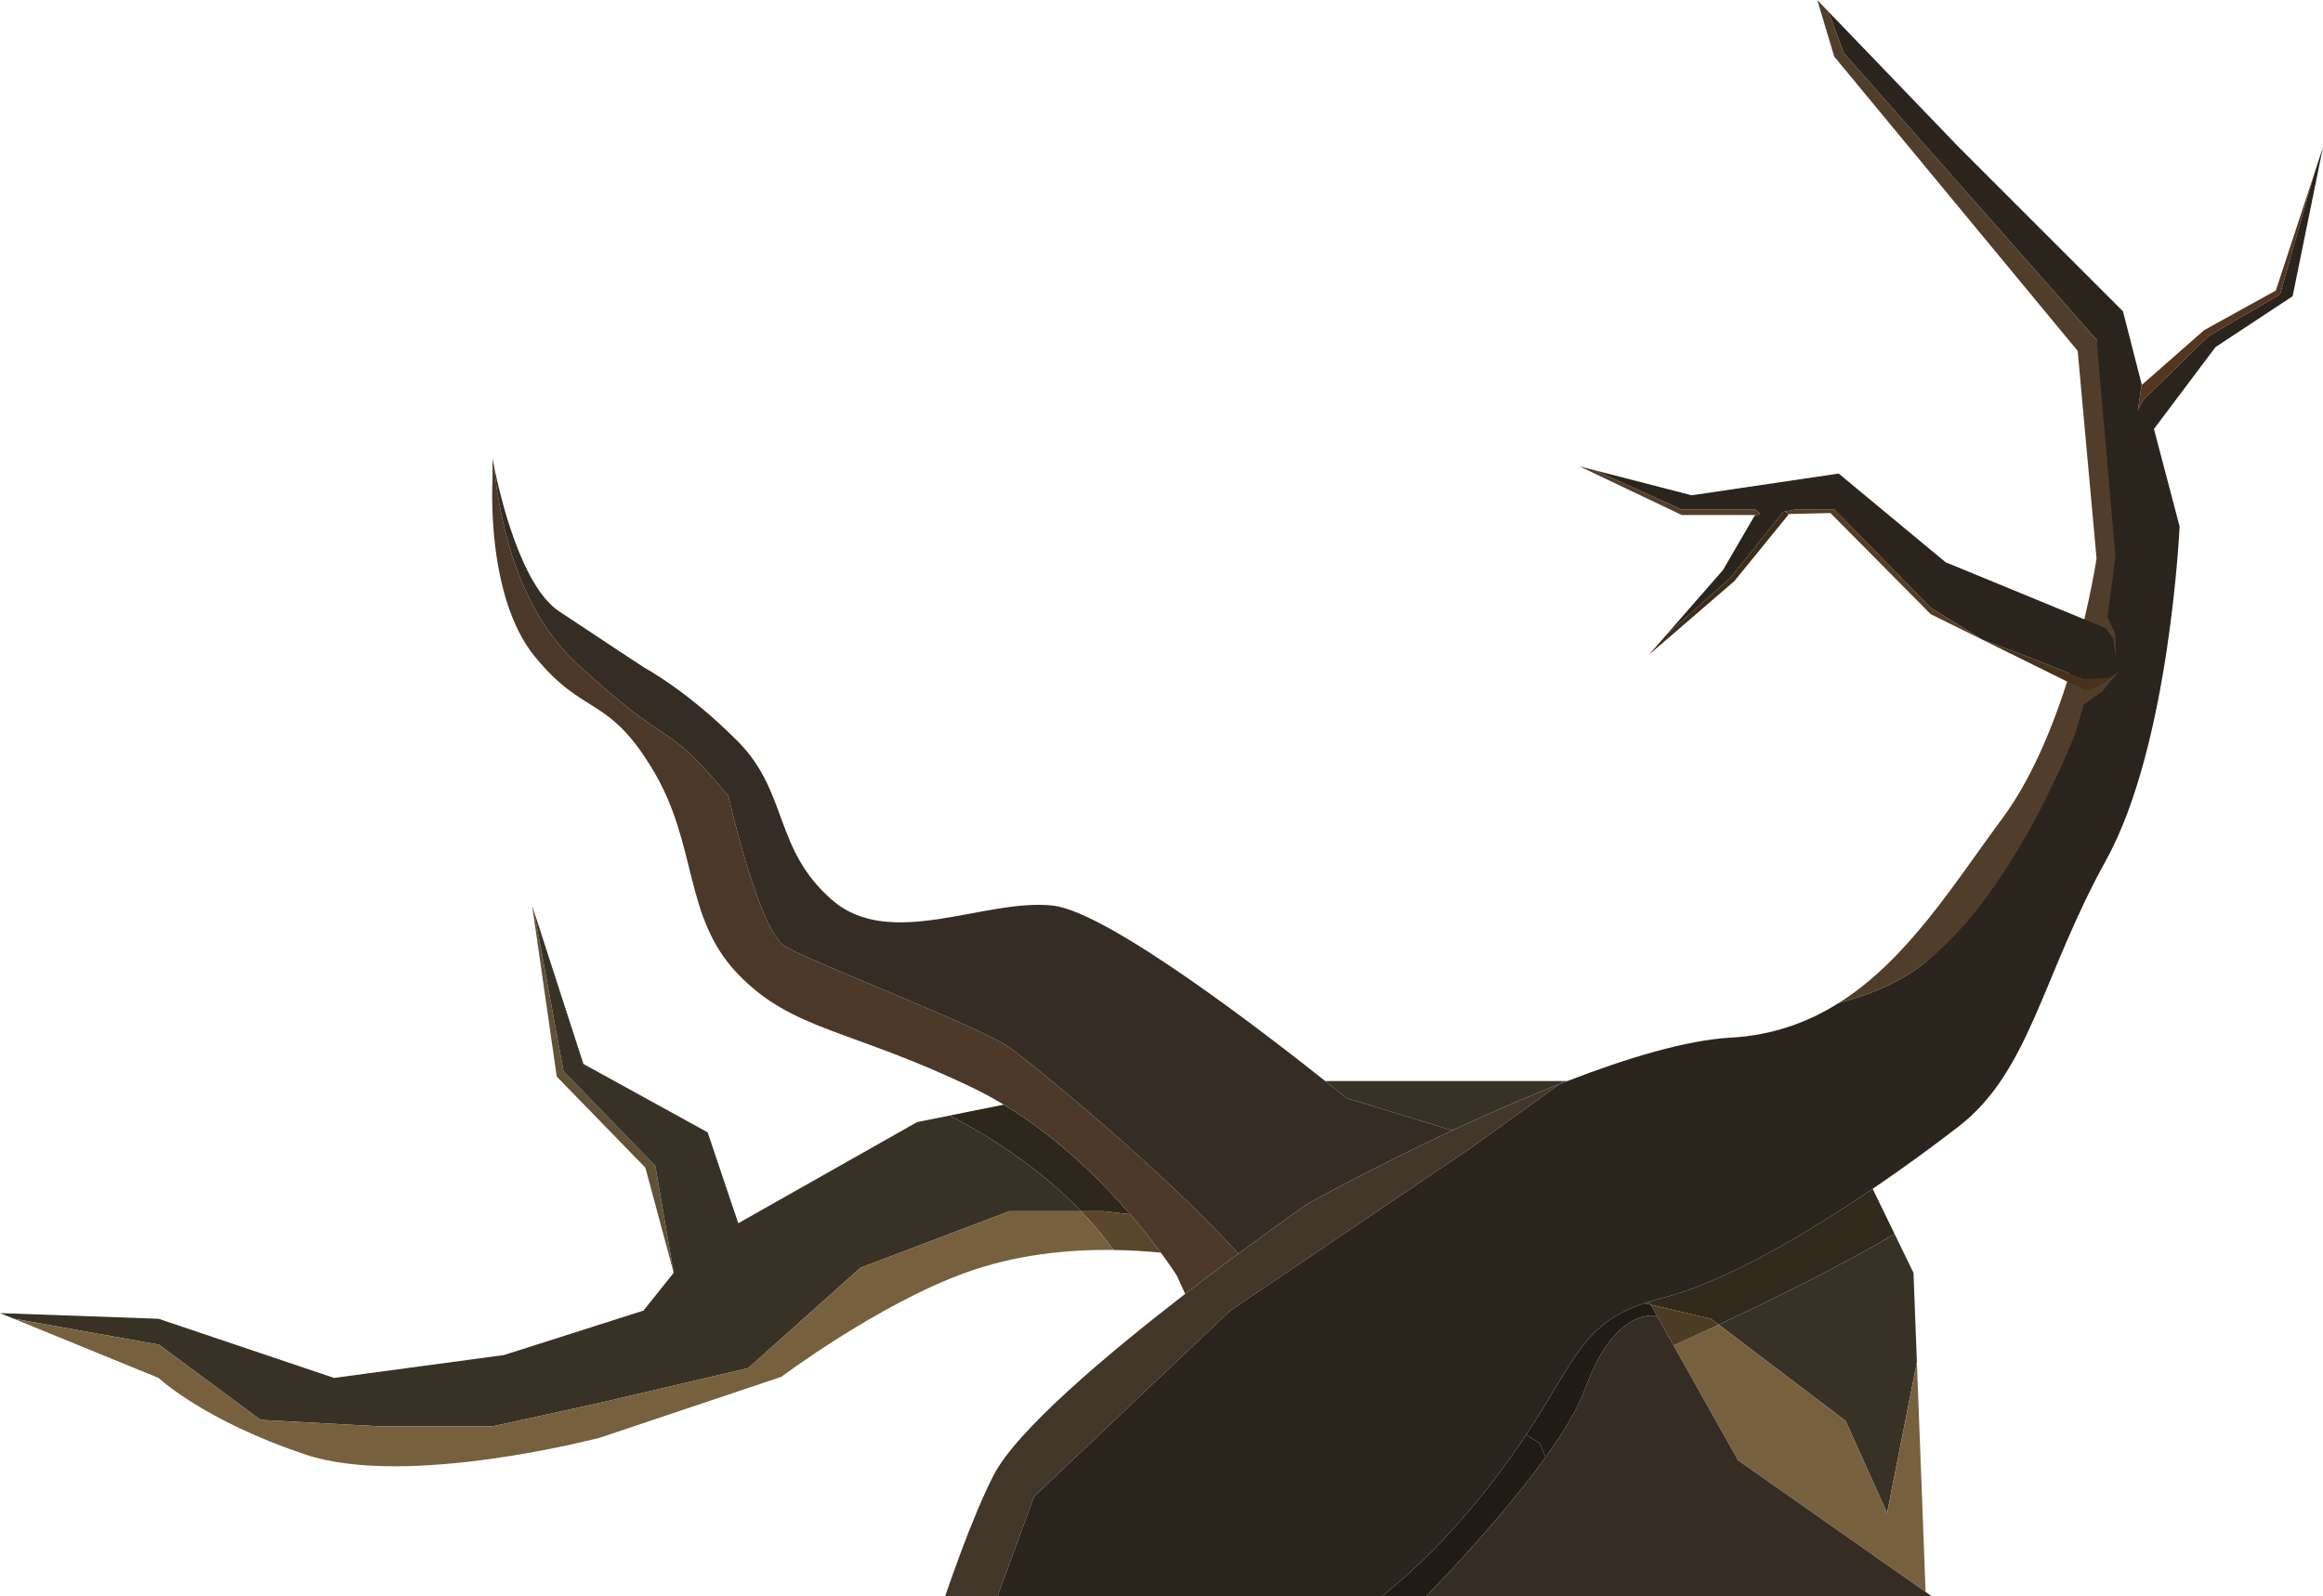 <?xml version="1.0" encoding="iso-8859-1"?>
<!-- Generator: Adobe Illustrator 15.1.0, SVG Export Plug-In . SVG Version: 6.00 Build 0)  -->
<!DOCTYPE svg PUBLIC "-//W3C//DTD SVG 1.1//EN" "http://www.w3.org/Graphics/SVG/1.1/DTD/svg11.dtd">
<svg version="1.1" xmlns="http://www.w3.org/2000/svg" xmlns:xlink="http://www.w3.org/1999/xlink" x="0px" y="0px"
	 width="410.333px" height="282px" viewBox="0 0 410.333 282" style="enable-background:new 0 0 410.333 282;" xml:space="preserve"
	>
<g id="Layer_6">
	<g>
		<path style="fill:#30291C;" d="M291.279,229.979l0.304,0.541L302.218,233l1.375,1.043c8.54-4.011,22.07-10.588,31.056-16.053
			l-3.862-7.95c-12.037,8.179-26.336,16.573-37.123,19.271C292.818,229.521,292.032,229.746,291.279,229.979z"/>
		<path style="fill:#383226;" d="M326,251.043l7.333,16.291l5.266-26.665L338,224.891l-3.352-6.9
			c-8.985,5.465-22.516,12.042-31.056,16.053L326,251.043z"/>
		<path style="fill:#383226;" d="M256.539,199.733c5.955-2.783,12.455-5.652,18.941-8.199l0.741-0.534H259h-24.92
			c2.336,1.86,3.725,3,3.725,3L256.539,199.733z"/>
		<path style="fill:#2D261A;" d="M190.97,214H195l4.638,0.55c-5.312-6.158-12.973-13.734-22.337-19.381l-9.545,1.922
			C178.613,202.744,186.035,208.866,190.97,214z"/>
		<polygon style="fill:#605137;" points="99.533,189.25 94.361,161.131 94,160.016 98.342,190.206 114,206.305 119,224.877 
			115.75,206.008 		"/>
		<path style="fill:#383226;" d="M46.031,250.869L66.907,252H87l18.333-3.999l26.812-6.274l19.873-17.757l26.286-9.97h12.666
			c-4.935-5.134-12.356-11.256-23.214-16.909L162,198.25l-31.594,17.875L125,200.063l-21.944-12.079l-8.694-26.853l5.172,28.119
			l16.217,16.758l3.25,18.869l-5.333,6.676L89,239.414l-30,4.035L28,233l-28-1l2.389,0.977l25.674,4.596L46.031,250.869z"/>
		<path style="fill:#77603E;" d="M326,251.043l-22.407-17c-4.757,2.234-7.972,3.676-7.972,3.676s-0.301-0.536-0.705-1.256
			L306.998,258l33.14,23.266l-1.539-40.597l-5.266,26.665L326,251.043z"/>
		<path style="fill:#5B462B;" d="M195,214h-4.03c2.498,2.6,4.366,4.946,5.707,6.847c2.955,0.041,5.773,0.217,8.378,0.477
			c-1.354-1.837-3.176-4.176-5.417-6.773L195,214z"/>
		<path style="fill:#77603E;" d="M178.304,214l-26.286,9.97l-19.873,17.757l-26.812,6.274L87,252H66.907l-20.876-1.131
			l-17.969-13.297l-25.674-4.596L28,243.448c0,0,8,7.552,26,13.552s52-3,52-3l32-10.739c0,0,17.101-12.808,32.5-18.386
			c8.867-3.212,18.055-4.143,26.177-4.028c-1.341-1.9-3.209-4.247-5.707-6.847H178.304z"/>
		<polygon style="fill:#77603E;" points="306,304 332.324,304 302.569,300.724 		"/>
		<path style="fill:#4C3B25;" d="M303.593,234.043L302.218,233l-10.635-2.479l2.373,4.23c0.124,0.22,0.249,0.443,0.373,0.665
			c0.1,0.177,0.196,0.351,0.292,0.521l0.295,0.526c0.404,0.72,0.705,1.256,0.705,1.256S298.836,236.277,303.593,234.043z"/>
		<path style="fill:#4C3828;" d="M213.742,216.222c-8.243-8.354-18.199-17.089-25.563-23.244c-4.779-3.994-8.465-6.902-9.875-7.912
			c-5.032-3.603-34.968-15.063-39.635-17.863s-10-26.571-10-26.571c-12.001-14.326-9.333-7.296-26.666-23.296
			c-10.237-9.45-13.635-24.246-14.703-34.778C87.101,81.577,87,81,87,81v3.942c0,0-1.249,20.407,7.492,31.089
			s12.842,6.667,20.842,20s5.333,26.031,15.041,36.094s19.845,9.642,41.563,20.125c1.845,0.891,3.631,1.874,5.363,2.919
			c9.364,5.646,17.025,13.223,22.337,19.381c2.241,2.598,4.063,4.937,5.417,6.773c1.834,2.485,2.82,4.052,2.82,4.052l1.469,3.236
			c2.509-1.938,4.944-3.783,7.221-5.483c0.748-0.559,1.478-1.102,2.188-1.627C217.188,219.777,215.506,218.01,213.742,216.222z"/>
		<path style="fill:#211B16;" d="M273.007,257.474L272,255l-2.437-1.486c-1.327,2.004-2.826,4.16-4.563,6.486
			c-14.114,18.901-26.299,25.828-26.299,25.828L245.156,300h5.164l-2.987-13.333C247.333,286.667,263.086,271.295,273.007,257.474z"
			/>
		<path style="fill:#352C24;" d="M291.279,229.979c-0.288,0.089-0.569,0.181-0.845,0.273l1.148,0.268L291.279,229.979z"/>
		<path style="fill:#352C24;" d="M306.998,258l-12.082-21.537l-0.295-0.526c-0.096-0.17-0.192-0.344-0.292-0.521
			c-0.124-0.222-0.249-0.445-0.373-0.665c-0.6-1.068-1.144-2.038-1.198-2.136c-0.125-0.224-7.425-1.948-12.758,12.719
			c-1.283,3.53-3.849,7.758-6.993,12.14c-9.921,13.821-25.674,29.193-25.674,29.193L250.32,300H296l6.569,0.724L332.324,304
			l47.675,5.25l-39.861-27.984L306.998,258z"/>
		<path style="fill:#211B16;" d="M290.435,230.253c-10.955,3.691-12.202,10.176-20.871,23.261L272,255l1.007,2.474
			c3.145-4.382,5.71-8.609,6.993-12.14c5.333-14.667,12.633-12.942,12.758-12.719c0.055,0.098,0.599,1.067,1.198,2.136l-2.373-4.23
			L290.435,230.253z"/>
		<path style="fill:#352C24;" d="M102.003,117.335c17.333,16,14.665,8.97,26.666,23.296c0,0,5.333,23.771,10,26.571
			s34.603,14.261,39.635,17.863c1.41,1.01,5.096,3.918,9.875,7.912c7.364,6.155,17.32,14.89,25.563,23.244
			c1.764,1.788,3.445,3.556,5.01,5.279c2.022-1.497,3.882-2.855,5.508-4.032c4.116-2.979,6.74-4.802,6.74-4.802
			s11.174-6.219,25.539-12.934L237.805,194c0,0-1.389-1.14-3.725-3c-10.175-8.105-38.335-29.915-48.096-31
			c-12.001-1.334-28.682,8-39.016-1s-7.697-19-16.625-28s-16.469-13-16.469-13s-7.125-4.667-15.125-10
			c-6.701-4.468-10.419-20.391-11.45-25.443C88.368,93.089,91.766,107.885,102.003,117.335z"/>
		<path style="fill:none;" d="M305.667,183.334c7.424-0.413,13.666-2.686,19.114-6.116c-15.175,3.892-31.445,1.448-31.445,1.448
			L276.222,191h0.638C287.445,186.918,297.873,183.768,305.667,183.334z"/>
		<path style="fill:#383226;" d="M276.859,191h-0.638l-0.741,0.534C275.94,191.354,276.399,191.177,276.859,191z"/>
		<path style="fill:#513E2A;" d="M372.668,132.334l5.333-18.333l1.667-12.667l-9.334-41.333L325.668,9.334l-2.689-7.276L321,0l3,10
			l43,52l3.333,36.667c0,0-4.333,29.333-16.666,45.964c-8.518,11.486-16.72,24.929-28.886,32.587
			c4.918-1.261,9.721-3.183,13.817-6.073C355.336,159.332,372.668,132.334,372.668,132.334z"/>
		<path style="fill:#423629;" d="M256.539,199.733C242.174,206.448,231,212.667,231,212.667s-2.624,1.822-6.74,4.802
			c-1.626,1.177-3.485,2.535-5.508,4.032c-0.71,0.525-1.439,1.068-2.188,1.627c-2.276,1.7-4.712,3.546-7.221,5.483
			c-13.779,10.643-29.773,24.097-33.844,32.056C168,275.334,159,307.5,159,307.5l7.99-0.364l15.679-42.758l30.012-28.417
			l4.655-4.408l6.316-4.272l1.377-0.933l11.055-7.478l23.919-16.181l1.847-1.33l13.631-9.825
			C268.994,194.081,262.494,196.95,256.539,199.733z"/>
		<g>
			<path style="fill:#47321C;" d="M350.288,113.08l18.046,8.916l2.516-0.814l1.842-1.385L368,120
				C360.828,117.005,354.962,114.757,350.288,113.08z"/>
			<polygon style="fill:#543E29;" points="310,90 297,90 281.871,83.132 279.001,82.391 297.082,91 310,91 309.855,91.247 
				310.875,90.75 			"/>
			<g>
				<polygon style="fill:#3F2C19;" points="315,90.438 305.625,102.125 294.412,112.082 291.279,115.667 306.355,102.667 
					315.958,90.87 315.38,90.363 				"/>
				<polygon style="fill:#563C22;" points="341.045,107.375 324,90 317.25,90 315.38,90.363 315.958,90.87 316.006,90.812 
					323.334,90.647 341.045,108.514 350.258,113.065 				"/>
			</g>
			<g>
				<polygon style="fill:#54351F;" points="378.625,70.625 390.125,59.375 402.75,52 408.85,30.511 402,51.334 389.333,58.334 
					378.333,68.001 378.314,67.93 377.625,72.5 				"/>
				<path style="fill:#2B241C;" d="M402.75,52l-12.625,7.375l-11.5,11.25l-1,1.875l0.689-4.57L375,55l-29-29L322.979,2.058
					l2.689,7.276l44.666,50.667l3.334,38.333l-1.405,10.68l1.371,2.915l0.116,4.321l-0.461-3.405l-1.288-1.844l-28.333-11.667
					l-18.887-15.666l-25.968,3.838l-16.942-4.374L297,90h13l0.875,0.75l-1.02,0.497l-5.513,9.471l-9.931,11.364l11.213-9.957
					L315,90.438L317.25,90H324l17.045,17.375l9.213,5.69l0.03,0.015c4.674,1.677,10.54,3.925,17.712,6.92l4.691-0.203l1.559-1.172
					l-2.924,3.57l-3.232,2.236l-1.426,4.899c0,0-11.332,30-28.069,41.813c-4.097,2.891-8.899,4.813-13.817,6.073
					c-5.448,3.431-11.69,5.704-19.114,6.117c-7.794,0.434-18.222,3.584-28.808,7.666c-0.46,0.177-0.919,0.354-1.379,0.534
					l-13.631,9.825l-1.847,1.33l-23.919,16.181l-11.055,7.478l-1.377,0.933l-6.316,4.272l-4.655,4.408l-30.012,28.417
					l-15.679,42.758l79.76-3.636l-1.594-3.5l-6.455-14.172c0,0,12.185-6.927,26.299-25.828c1.737-2.326,3.236-4.482,4.563-6.486
					c8.669-13.085,9.916-19.569,20.871-23.261c0.275-0.093,0.557-0.185,0.845-0.273c0.753-0.233,1.539-0.458,2.384-0.669
					c10.787-2.697,25.086-11.092,37.123-19.271c5.816-3.953,11.108-7.855,15.214-11.04c12.603-9.774,14.717-26.604,26-47
					s13-59,13-59l-4.528-17.207l10.861-14.459l13.634-9l5.366-26.333l-1.483,4.51L402.75,52z"/>
			</g>
		</g>
	</g>
</g>
<g id="Layer_1">
</g>
</svg>
